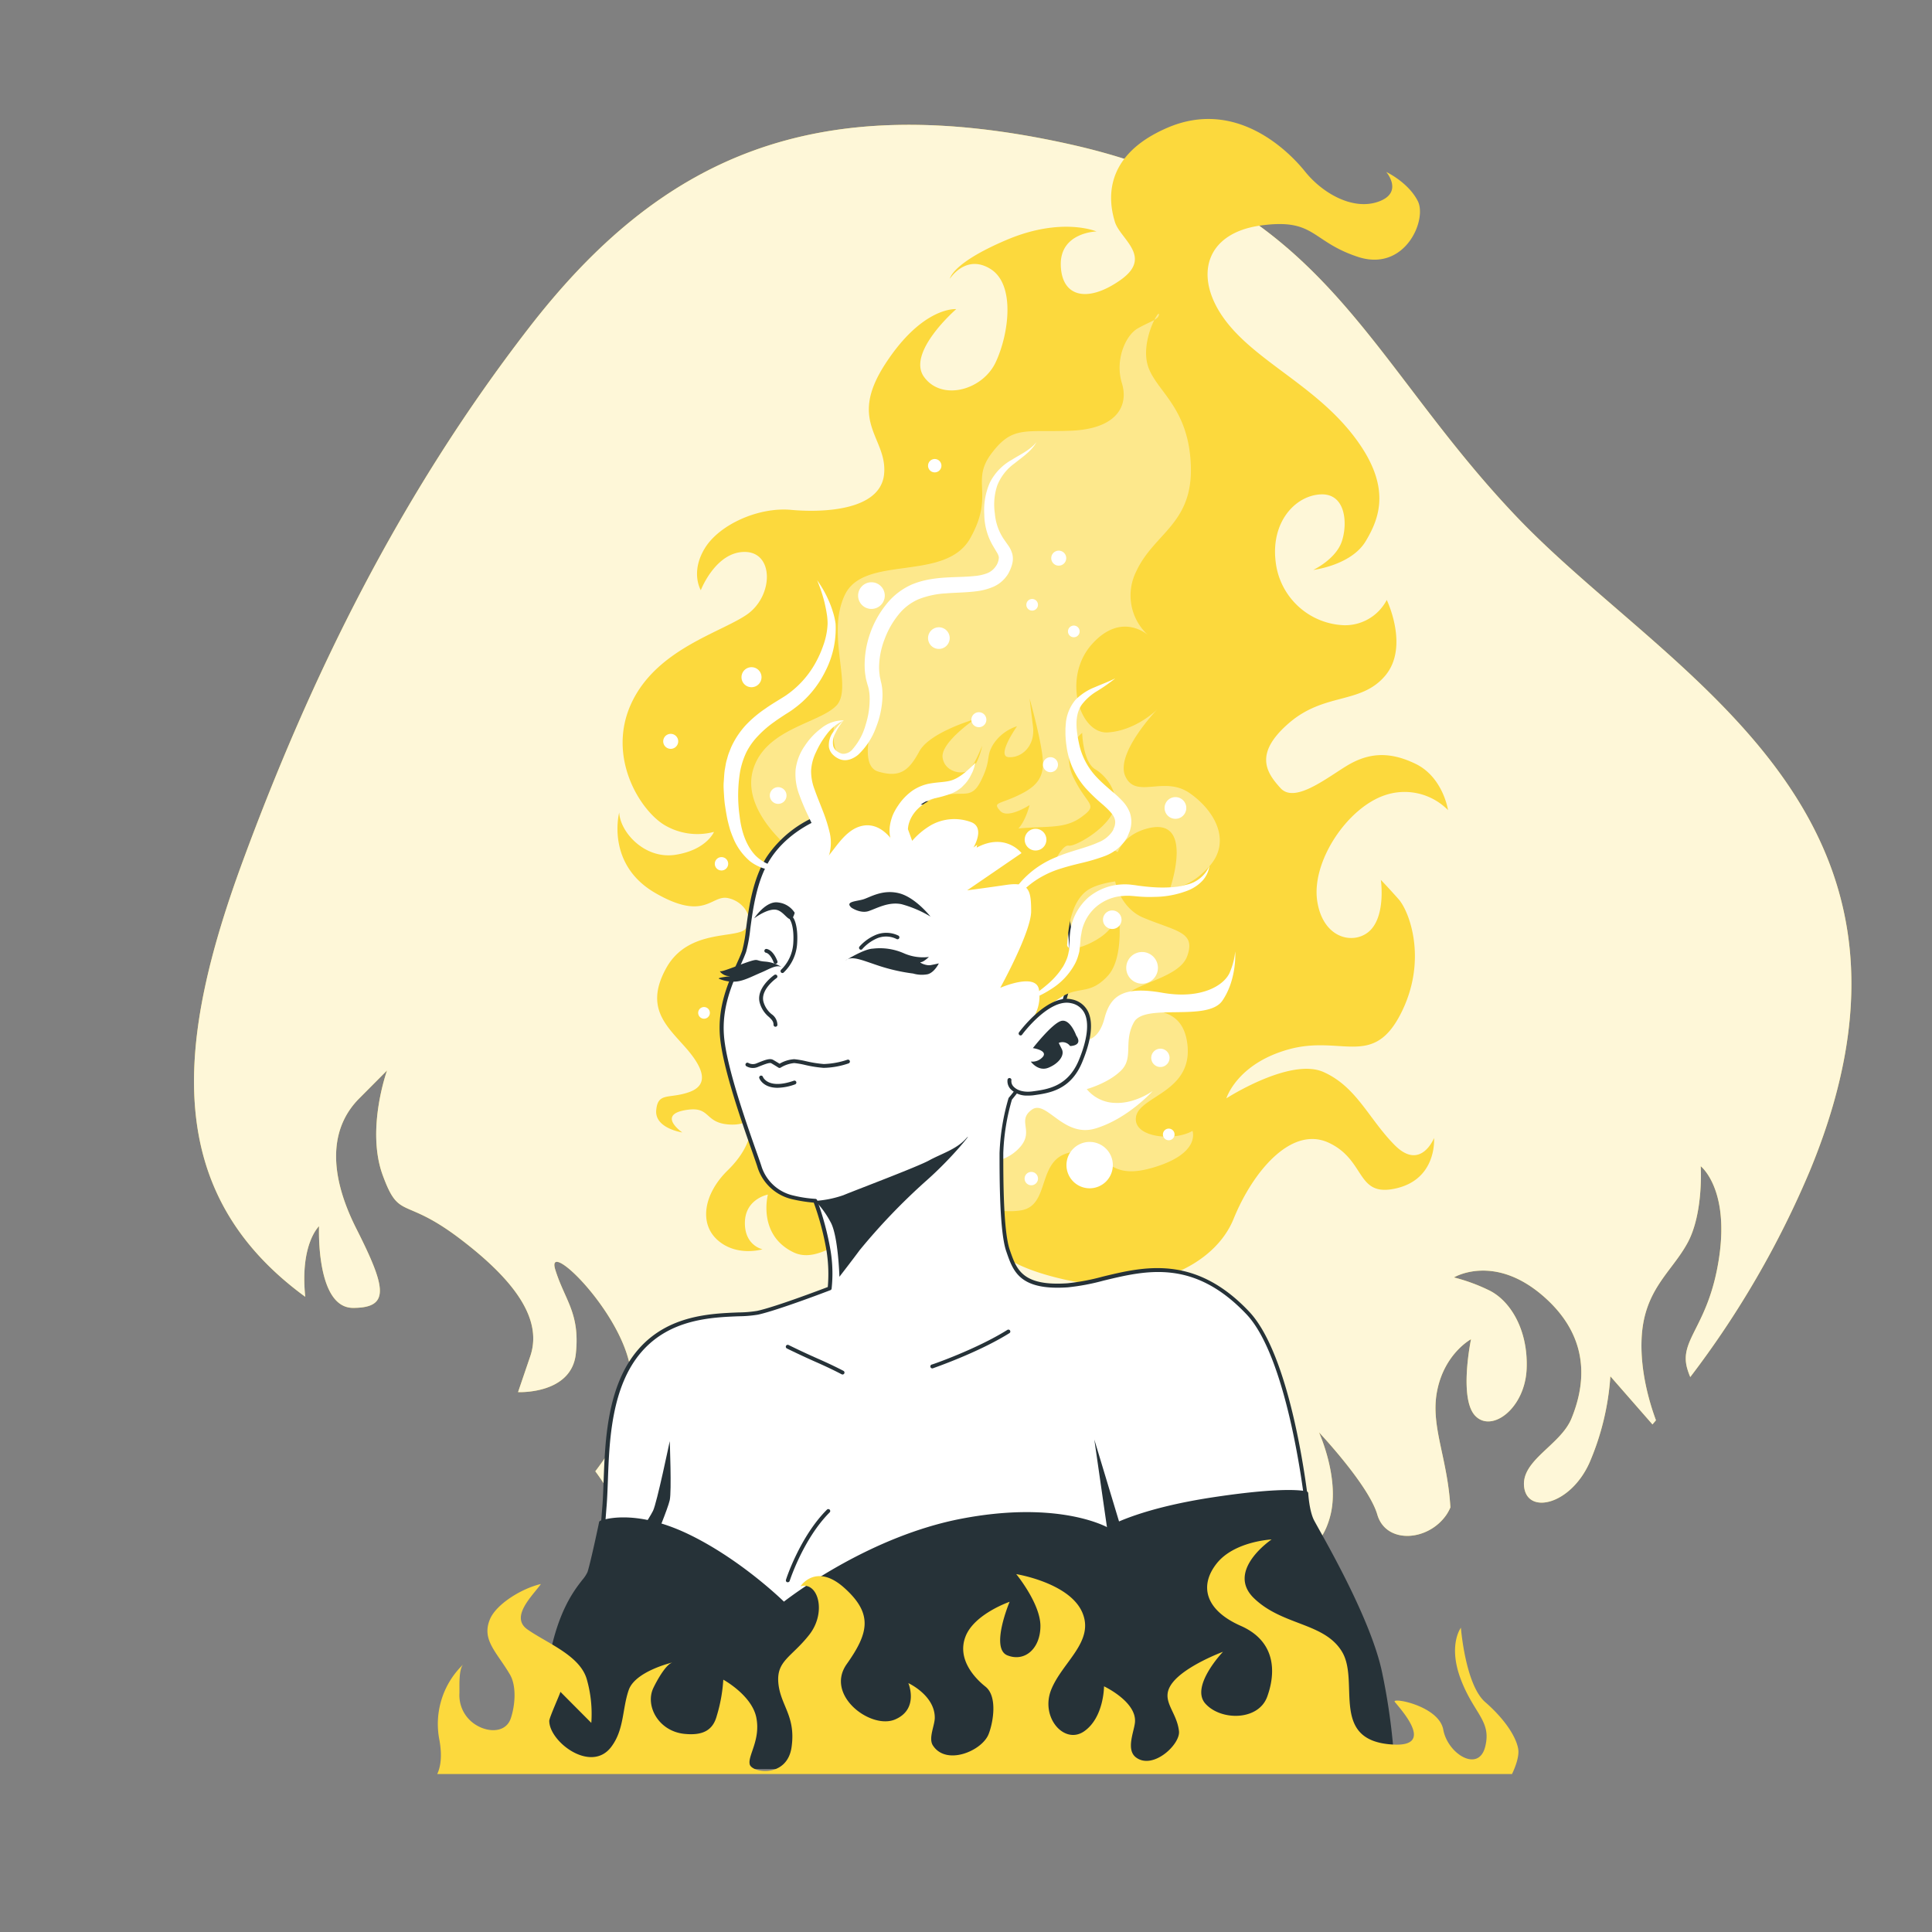 <svg xmlns="http://www.w3.org/2000/svg" viewBox="0 0 500 500"><rect x="0" y="0" width="500" height="500" fill="#808080" stroke="none"/><g id="freepik--background-simple--inject-236"><path d="M392.59,133.84C353,92.33,343.41,52.19,276.93,37.35S170.81,41,136.93,84.79s-56.77,91.06-74.1,138.09C45.73,269.3,41.57,308.28,79,335.61c-1.41-13.69,3.57-18.27,3.57-18.27s-.89,21.14,8.8,21.14,8.53-5.29.86-20.48-6.51-26.43.71-33.7l7.23-7.27s-5.48,15.2-1.13,27.09,5.31,5.29,20.07,16.52,21.27,21.14,18.11,30.39l-3.15,9.25s13.81.66,14.95-9.91-2.88-13.87-5.32-21.8,15.53,9.25,19.08,23.78c2.88,11.81-3.76,21.88-8.71,28.42,1.07,1.44,2.12,3,3.14,4.65C171.54,408.83,240,465.9,311.58,451.1c-1.09-.9-2.14-1.83-3.11-2.78l-18-5.81s4.73-1.14,11.49-3.05a11.34,11.34,0,0,1-1-4c-.29-8.31,20.2-24.29,27.39-28.13s13.67-5.75,16-15.35-3-21.3-3-21.3,12.87,13.63,15.1,21.3,13.14,7,17.91,0a11.5,11.5,0,0,0,1-1.86c-.74-12.72-5-20.62-3.56-29.46,1.71-10.23,8.9-14.07,8.9-14.07s-3.2,15.34,1.09,19.82,12.87-1.92,13.3-12.15-4.37-17.9-10-20.46a46.39,46.39,0,0,0-8.82-3.2s10.5-6.39,23.45,5.12,9.85,24.3,7,31.33-13.24,10.87-12.26,17.9,12,4.48,16.89-6.39a68,68,0,0,0,5.41-22.38l10.9,12.46.9-1.07c-1.7-4.6-4.07-12.65-3.72-21,.53-12.79,7.75-17.26,11.91-24.94s3.39-19.82,3.39-19.82,7.43,5.76,4.76,23.66-10.47,21.1-8.23,28.77a18.09,18.09,0,0,0,.77,2.14A243.7,243.7,0,0,0,468.39,303C507,209.68,432.19,175.36,392.59,133.84Z" style="fill:#FCD93D"></path><path d="M392.59,133.84C353,92.33,343.41,52.19,276.93,37.35S170.81,41,136.93,84.79s-56.77,91.06-74.1,138.09C45.73,269.3,41.57,308.28,79,335.61c-1.41-13.69,3.57-18.27,3.57-18.27s-.89,21.14,8.8,21.14,8.53-5.29.86-20.48-6.51-26.43.71-33.7l7.23-7.27s-5.48,15.2-1.13,27.09,5.31,5.29,20.07,16.52,21.27,21.14,18.11,30.39l-3.15,9.25s13.81.66,14.95-9.91-2.88-13.87-5.32-21.8,15.53,9.25,19.08,23.78c2.88,11.81-3.76,21.88-8.71,28.42,1.07,1.44,2.12,3,3.14,4.65C171.54,408.83,240,465.9,311.58,451.1c-1.09-.9-2.14-1.83-3.11-2.78l-18-5.81s4.73-1.14,11.49-3.05a11.34,11.34,0,0,1-1-4c-.29-8.31,20.2-24.29,27.39-28.13s13.67-5.75,16-15.35-3-21.3-3-21.3,12.87,13.63,15.1,21.3,13.14,7,17.91,0a11.5,11.5,0,0,0,1-1.86c-.74-12.72-5-20.62-3.56-29.46,1.71-10.23,8.9-14.07,8.9-14.07s-3.2,15.34,1.09,19.82,12.87-1.92,13.3-12.15-4.37-17.9-10-20.46a46.39,46.39,0,0,0-8.82-3.2s10.5-6.39,23.45,5.12,9.85,24.3,7,31.33-13.24,10.87-12.26,17.9,12,4.48,16.89-6.39a68,68,0,0,0,5.41-22.38l10.9,12.46.9-1.07c-1.7-4.6-4.07-12.65-3.72-21,.53-12.79,7.75-17.26,11.91-24.94s3.39-19.82,3.39-19.82,7.43,5.76,4.76,23.66-10.47,21.1-8.23,28.77a18.09,18.09,0,0,0,.77,2.14A243.7,243.7,0,0,0,468.39,303C507,209.68,432.19,175.36,392.59,133.84Z" style="fill:#fff;opacity:0.8"></path></g><g id="freepik--Character--inject-236"><path d="M194.36,291.65s.25,5.1-6,11.2-7.54,13.84-2.56,18.16,11.54,2.3,11.54,2.3-4.69-.92-4.56-7,5.95-7.15,5.95-7.15-2.76,10.36,6.57,14.91,19.84-12.85,36.41-8.59,12.45,10.81,33.72,15.65,38.83-3.38,43.81-15.66,15-24.28,24.7-19.7,6.93,14.25,17.49,11.75,9.7-13,9.7-13-3.44,8.63-10.18,1.84-9.82-15.08-18.43-18.92-25.14,6.81-25.14,6.81,2.73-9,16.21-12.7,21.63,4.86,28.82-9,2.38-26.63-.45-29.83-4.6-5-4.6-5,1.26,8.53-2.45,12.74-12.38,3.08-14-7.17,7.77-24.32,17.62-27.53a15.78,15.78,0,0,1,16.22,3.9s-1.27-8.54-8.44-12-12.62-2.69-18.13.75-13.25,9.46-16.79,5.55-7.05-8.84,2.18-16.82,18.58-4.79,24.9-12.25.42-19.62.42-19.62a12.17,12.17,0,0,1-11,6.54,18.52,18.52,0,0,1-17.76-16.52c-1.22-10.22,5.08-17,11.61-17.34s7.08,7.48,5.53,12.14-7.4,7.41-7.4,7.41,9.81-1.18,13.56-7.42,6.84-14.55-3.39-27.62-25.66-19.29-33.4-30.2-4.6-21.92,9.57-23.89,13,4.07,25.19,8.1,18-9.56,15.53-14.43-8.17-7.54-8.17-7.54,4.59,5.32-2,7.68-14.45-2.11-19-7.77-18.07-18.9-35.63-11.35S287.18,53,288.54,57.44s9.95,9,1.48,15S274.71,77,274.53,68.56s9.24-8.66,9.24-8.66-9-3.86-23.23,2.17-14.71,10.07-14.71,10.07,4.13-6.56,10.56-2.5,4.71,16.85,1.29,24.12-14,10.11-18.55,3.77S247.47,80,247.47,80s-8.67-.8-18.42,14.27.68,19-.25,28.44-15.79,10-24.11,9.24-18.56,3.77-22.32,10-1,10.79-1,10.79,3.84-10,11.44-9.9,7.36,11.56.38,16.28S169.86,168.09,163.4,182s2.29,27.89,8.74,31.62a16.67,16.67,0,0,0,12.64,1.67s-1.91,4.65-9.91,5.92-14.37-5.83-14.62-10.93c0,0-3.55,13.37,9.33,20.82s14.49.42,18.81,1.32,6.87,5.43,4.54,8-14.85-.1-20.5,10.1,0,14.91,5,20.59,5.94,9.79.83,11.56-8-.08-8.43,4.64,6.76,5.77,6.76,5.77-6.43-4.4.48-5.73,5,3,11.16,3.63,8-3.3,8-3.3Z" style="fill:#FCD93D"></path><path d="M204.51,219.67s-12.79-10-9.59-20.54,16.89-11.87,21.46-16.44-2.74-18.26,2.28-28.76,26-3.2,32.42-14.61,0-14.61,5.48-21.92,8.67-5.48,20.54-5.93,15.07-6.4,13.24-12.33.91-12.33,4.11-14.15,5.48-2.29,5.48-3.66-5,7.31-2.74,13.7,10.5,10.5,11,25.57S298.56,138,294,148a13.86,13.86,0,0,0,3.2,16.44s-6.85-6.39-14.61,2.28-3.2,23.29,4.11,22.83,12.78-5.94,12.78-5.94-11,11.42-8.22,17.35,10-.32,16.64,4.31,10.76,12.5,5.15,18.84-10.13,5.5-10.13,5.5,6.34-18.64-6.2-15.14-9.57,19.37-.89,23,13.7,3.65,11.41,10-16.89,7.31-16.43,11.87,14.61-2.28,16.43,10.5-12.32,13.7-13.24,19.18,10.05,6.39,14.61,3.65c0,0,2.29,5.94-10.5,9.59s-11-5.48-20.54-4.11-5.48,13.7-13.24,15.07-19.18-3.65-19.18-3.65S192.64,303.68,204.51,219.67Z" style="fill:#fff;opacity:0.41"></path><path d="M281,269.14s3.31.25,4.84-5.6,4.83-8.4,15-6.61,16.29-2,17.56-5.6a17.81,17.81,0,0,0,1.27-5.09s.51,7.12-3.31,12.72-20.1.51-22.9,5.6,0,9.16-3.31,12.47-8.9,4.83-8.9,4.83a9.75,9.75,0,0,0,7.38,3.57c5.09.25,9.67-3.06,9.67-3.06s-6.37,7.13-14.76,9.67-12.73-7.63-16.54-4.83.51,5.34-2.8,9.41a11.36,11.36,0,0,1-8.15,4.07s-1-15.26,1.53-20.61,10.43-8.4,13.49-8.9S281,269.14,281,269.14Z" style="fill:#fff"></path><path d="M213,211.16s-8.9,2.87-14.07,10.91-4.88,19.81-6.32,24.12-6.6,12.06-5.74,22.11,8.61,30.15,9.76,33.88a11.81,11.81,0,0,0,8.62,7.75,31.76,31.76,0,0,0,5.74.86,73.36,73.36,0,0,1,3.44,12.92,36.36,36.36,0,0,1,.29,9.77s-13.49,5.16-18.66,6.31-20.68-1.43-30.44,9.77-8.32,29.57-9.19,40.19-.86,13.5-.86,13.5,14.93-1.44,27.57,5.74a221.59,221.59,0,0,1,20.38,12.92S218.41,407,250.86,404.4s42.49,1.15,42.49,1.15l44.83-16.31s-4.06-37.58-15.22-49.39c-18-19.07-34.27-8.05-46.62-7.19s-13.71-4.06-15.43-9-1.72-18.66-1.72-25.26a56.53,56.53,0,0,1,2.29-14.07s15.79-18.09,15.79-37-10.33-31.3-24.11-36.47S222.15,207.14,213,211.16Z" style="fill:#fff"></path><path d="M203.48,422.41a.45.45,0,0,1-.29-.1,225.75,225.75,0,0,0-20.34-12.89c-12.34-7-27.12-5.69-27.27-5.67a.52.52,0,0,1-.38-.13.5.5,0,0,1-.17-.37c0-.12,0-3,.87-13.54.15-1.94.23-4.17.32-6.52.38-10.42.9-24.69,9-34,7.67-8.81,18.6-9.24,25.83-9.53a31.38,31.38,0,0,0,4.87-.4c4.66-1,16.35-5.44,18.31-6.18a38.37,38.37,0,0,0-.32-9.34,71.73,71.73,0,0,0-3.31-12.5,38.76,38.76,0,0,1-5.49-.86,12.29,12.29,0,0,1-9-8.09c-.22-.74-.72-2.16-1.36-4-2.7-7.66-7.72-21.91-8.42-30-.67-7.81,2.19-14.14,4.28-18.76.62-1.37,1.16-2.56,1.49-3.55a37.67,37.67,0,0,0,1-5.83c.73-5.4,1.72-12.79,5.33-18.4a29.37,29.37,0,0,1,14.31-11.11c9.26-4,26.61-5.51,40.55-.28,15.54,5.82,24.44,19.28,24.44,36.93,0,18.26-14.67,35.91-15.84,37.28a55.9,55.9,0,0,0-2.24,13.83c0,6.59,0,20.3,1.69,25.1l.14.41c1.63,4.63,3.16,9,14.79,8.2a56.77,56.77,0,0,0,9.1-1.72c10.64-2.58,23.88-5.8,37.92,9.07,11.14,11.8,15.18,48.13,15.35,49.67a.51.51,0,0,1-.33.53L293.52,406a.45.45,0,0,1-.34,0c-.1,0-10.39-3.65-42.28-1.12S204,422.12,203.84,422.26A.51.51,0,0,1,203.48,422.41Zm-44.81-19.77c5.13,0,15.54.73,24.67,5.92a231.23,231.23,0,0,1,20.1,12.7c2.33-2.11,17.65-15,47.38-17.36,30.27-2.41,41,.62,42.53,1.11l44.29-16.11c-.47-4-4.73-37.79-15-48.71-13.64-14.44-26-11.43-37-8.78a57.16,57.16,0,0,1-9.27,1.75c-12.38.86-14.12-4.08-15.8-8.87l-.14-.41c-1.75-5-1.75-18.79-1.75-25.43A57.81,57.81,0,0,1,261,284.23a.54.54,0,0,1,.11-.18c.15-.18,15.66-18.17,15.66-36.71,0-17.21-8.67-30.33-23.79-36-13.7-5.14-30.75-3.69-39.82.28l0,0c-.09,0-8.79,2.91-13.8,10.7-3.49,5.42-4.46,12.69-5.18,18a38.62,38.62,0,0,1-1.08,6c-.35,1-.9,2.24-1.53,3.64-2,4.52-4.84,10.71-4.19,18.27.68,8,5.87,22.69,8.36,29.77.67,1.89,1.15,3.25,1.38,4a11.24,11.24,0,0,0,8.24,7.41,31.39,31.39,0,0,0,5.64.85.51.51,0,0,1,.47.33,75.19,75.19,0,0,1,3.47,13,36.44,36.44,0,0,1,.28,9.91.47.47,0,0,1-.31.39c-.55.22-13.59,5.2-18.73,6.34a32.85,32.85,0,0,1-5,.42c-7.06.28-17.73.7-25.12,9.18-7.85,9-8.37,23.07-8.74,33.34-.09,2.37-.17,4.61-.33,6.57-.65,8.07-.81,11.68-.85,12.92C156.58,402.68,157.48,402.64,158.67,402.64ZM213,211.16h0Z" style="fill:#263238"></path><path d="M281.72,230.22c5-3.12,16.85-2.56,15.75-2.84s-5.25-7.09-11.6-7.94-12.71,3.12-12.71,3.12,1.93-4,3.44-3.71,8.71-3.66,11.2-8.19-1.11-9.64-4.34-11.56-3.39-9.42-3.39-9.42-5.8,4.25-2.21,11.62,6.63,6.81,1.93,10.21c-4.27,3.09-8.79,2.2-16.23,2.9,1.89-2,2.9-6.06,2.9-6.06s-5.64,3.69-7.6,1.52-.43-1.73,3.91-3.69,7-3.91,7.15-8.28-3.46-17.12-3.46-17.12.22,2,.87,7.17-3,8.25-6.3,8,2.18-8,2.18-8a11.51,11.51,0,0,0-6.08,4.56c-2.17,3.47-.44,3.9-3.26,9.55s-5,1.75-12,4.55-6.89,8-6.89,8l1.09,3a19.51,19.51,0,0,1,5-4.13,12.38,12.38,0,0,1,10.42-.65c3.48,1.52.44,6.51.44,6.51s.38-.3,1-.71a2,2,0,0,0-.16.73c7.46-4,11.6,1.42,11.6,1.42l-14.08,9.64s4.42-.57,10.22-1.42,6.35,1.42,6.35,6.81-8,19.84-8,19.84,9.11-4,10,.35a10.54,10.54,0,0,1-1.75,7.87,46.92,46.92,0,0,1,8.28-6.24c4.14-2.27,6.91-.28,11.32-5.1s2.77-16.44,2.77-16.44.15,1.89-2.9,5-10.64,6-10.4,3.28S276.75,233.33,281.72,230.22Z" style="fill:#FCD93D"></path><path d="M226.35,185.08l.29-.86A5.77,5.77,0,0,0,226.35,185.08Z" style="fill:#FCD93D"></path><path d="M226.35,185.08a42.21,42.21,0,0,0-1.51,6.3A5.59,5.59,0,0,0,226,188,11.74,11.74,0,0,1,226.35,185.08Z" style="fill:#FCD93D"></path><path d="M254.17,193s-1.7,4.4-3.13,6.05-6.46,1-7.09-2.92,8.34-10,8.34-10-11.67,3.34-14.38,8.34-5,6.88-10.64,5.21c-2.8-.83-3-4.64-2.43-8.27a13.76,13.76,0,0,1-5.29,3.89c-4.79,2.3-3.75-7.5-3.75-7.5s-6.08,6-7.3,8.55-1.87,10.42,2.5,16.89,1.88,9.59,1.88,9.59c2.5-1.25,5.21-8.34,10.64-9.17s8.55,5.63,8.55,5.63a14.78,14.78,0,0,1,.21-6.26c.83-3.75,4-6.46,12.3-8.76S254.17,193,254.17,193Z" style="fill:#FCD93D"></path><path d="M278.35,200.17c.1.11.2.24.29.36.62.58,1.61,1.49,2.77,2.52A20.65,20.65,0,0,0,278.35,200.17Z" style="fill:#FCD93D"></path><path d="M200.69,265.72a.5.5,0,0,1-.5-.5c0-.9-.46-1.32-1.15-2a7.23,7.23,0,0,1-2.39-3.59c-1.16-3.87,3.55-7.18,3.75-7.32a.51.51,0,0,1,.7.13.49.49,0,0,1-.13.69s-4.31,3-3.36,6.21a6.28,6.28,0,0,0,2.1,3.14,3.39,3.39,0,0,1,1.48,2.69A.5.5,0,0,1,200.69,265.72Z" style="fill:#263238"></path><path d="M201.74,276.38a.48.48,0,0,1-.26-.07s-1.2-.76-1.89-1.15c-.42-.23-1.73.29-2.88.74l-.47.19a3.35,3.35,0,0,1-3.14-.19.5.5,0,0,1,.58-.81,2.42,2.42,0,0,0,2.2.07l.46-.19c1.62-.64,2.91-1.15,3.74-.68.51.28,1.28.76,1.68,1a8.4,8.4,0,0,1,3.8-1.17,22.84,22.84,0,0,1,3,.51,31.59,31.59,0,0,0,4.63.74,21.17,21.17,0,0,0,6.1-1.11.5.5,0,0,1,.64.31.5.5,0,0,1-.31.63,20.87,20.87,0,0,1-6.47,1.16,31.19,31.19,0,0,1-4.79-.75,20.61,20.61,0,0,0-2.81-.49,8.24,8.24,0,0,0-3.52,1.18A.48.48,0,0,1,201.74,276.38Z" style="fill:#263238"></path><path d="M201.23,281.52c-3.74,0-4.67-2.34-4.72-2.48a.5.5,0,0,1,.29-.64.49.49,0,0,1,.64.29c.06.15,1.42,3.3,8,1a.49.49,0,0,1,.63.3.5.5,0,0,1-.3.64A14,14,0,0,1,201.23,281.52Z" style="fill:#263238"></path><path d="M218.78,248.59s4.79-3,7.1-3.08a15.38,15.38,0,0,1,8.07,1.21,12.32,12.32,0,0,0,6.45.94S239,249,238.33,249s1.29,1,2.53.77,2.11-.45,2.11-.45-1.13,2.36-2.89,2.81a8,8,0,0,1-3.75-.18,47.81,47.81,0,0,1-8.86-2C222.76,248.39,220.49,247.26,218.78,248.59Z" style="fill:#263238"></path><path d="M220.35,234.9s2.32,1.6,4.45.89,5.16-2.49,8.54-1.78a29.44,29.44,0,0,1,7.47,3.2s-3.91-5-8.18-6.05-7.47,1.07-9.25,1.6S218.58,233.3,220.35,234.9Z" style="fill:#263238"></path><path d="M205.67,236.23a5.81,5.81,0,0,0-4.27-2.67c-3.2-.53-6.22,4.1-6.22,4.1s3.73-2.85,6-2.14S204.6,240,205.67,236.23Z" style="fill:#263238"></path><path d="M202.29,250.28a9.35,9.35,0,0,0-4.27-1.42c-2.49-.18-1.6-.8-3.91-.08s-7.12,2.75-7.65,2.57.71,1.25,2.13,1.25-3.2.35-2.49.71a9.22,9.22,0,0,0,4.45.71c2-.18,4.27-1.42,6.4-2.31S200.87,249.57,202.29,250.28Z" style="fill:#263238"></path><path d="M222.82,245.79a.5.5,0,0,1-.32-.11.5.5,0,0,1-.07-.7,11.61,11.61,0,0,1,3.78-2.83,7.13,7.13,0,0,1,6.32,0,.51.51,0,0,1,.16.69.49.49,0,0,1-.69.16,6.07,6.07,0,0,0-5.37,0,10.92,10.92,0,0,0-3.42,2.56A.5.5,0,0,1,222.82,245.79Z" style="fill:#263238"></path><path d="M200.7,249.43a.5.5,0,0,1-.47-.34c-.22-.63-1-2.32-2-2.52a.51.51,0,0,1-.4-.59.5.5,0,0,1,.59-.39c1.73.34,2.67,2.88,2.77,3.17a.49.49,0,0,1-.3.64A.51.51,0,0,1,200.7,249.43Z" style="fill:#263238"></path><path d="M202.5,251.82a.52.52,0,0,1-.38-.17.51.51,0,0,1,.06-.71,10.47,10.47,0,0,0,3.12-6.84c.28-4.35-.8-6-.81-6a.51.51,0,0,1,.12-.7.5.5,0,0,1,.69.11c.06.08,1.3,1.85,1,6.62a11.3,11.3,0,0,1-3.48,7.55A.46.46,0,0,1,202.5,251.82Z" style="fill:#263238"></path><path d="M211,310.79a27.48,27.48,0,0,0,7.28-1.48c2.85-1.2,19.18-7.34,22.18-9s7-2.84,9.44-5.54-3,4.49-10.34,10.94a160.62,160.62,0,0,0-17.08,17.83c-1.65,2.25-5.24,6.89-5.24,6.89s-.3-10.49-2.25-14.08A24.7,24.7,0,0,0,211,310.79Z" style="fill:#263238"></path><path d="M360.44,457.33a161.32,161.32,0,0,0-3.27-24.5c-3.06-14.5-16.29-36.64-17.56-39.18s-1.53-7.13-1.53-7.13-4.33-1.53-24.17,1.53-27.34,7.82-27.34,7.82-12.47-7.13-37.66-2.29-46.06,21.63-46.06,21.63-11.2-11.2-25.19-17.82-22.14-3.31-22.14-3.31-2.29,10.69-3.05,13-6.88,6.11-9.93,22.4a136.42,136.42,0,0,0-2.15,27.87Z" style="fill:#263238"></path><path d="M360.44,457.83h-220a.51.51,0,0,1-.5-.49,136.37,136.37,0,0,1,2.16-28c2.33-12.4,6.42-17.66,8.62-20.48a8.78,8.78,0,0,0,1.32-2c.75-2.23,3-12.81,3-12.92a.52.52,0,0,1,.3-.36c.34-.14,8.51-3.31,22.54,3.32,12.62,6,23.09,15.74,25,17.6,2.85-2.2,22.67-17,45.93-21.46,23.41-4.49,35.78,1.19,37.74,2.21,1.48-.86,9.29-5,27.27-7.74,19.75-3,24.24-1.56,24.42-1.5a.5.5,0,0,1,.33.44c0,.05.26,4.51,1.47,6.93.19.37.63,1.16,1.25,2.28,3.76,6.72,13.73,24.58,16.36,37a162.83,162.83,0,0,1,3.28,24.57.55.55,0,0,1-.14.37A.5.5,0,0,1,360.44,457.83Zm-219.56-1h219a162.2,162.2,0,0,0-3.23-23.89c-2.59-12.31-12.51-30.07-16.25-36.75-.63-1.14-1.08-1.94-1.27-2.32a22,22,0,0,1-1.55-6.95c-1.29-.25-7-.94-23.63,1.62-19.47,3-27.07,7.7-27.14,7.75a.51.51,0,0,1-.52,0c-.12-.07-12.63-7-37.32-2.23s-45.63,21.36-45.84,21.53a.49.49,0,0,1-.66,0c-.11-.11-11.3-11.21-25.06-17.72C165.12,392,157.38,394,156,394.46c-.37,1.73-2.31,10.65-3,12.76a9.06,9.06,0,0,1-1.48,2.28c-2.15,2.75-6.15,7.88-8.43,20.05A135,135,0,0,0,140.88,456.83Z" style="fill:#263238"></path><path d="M264.07,267.44s7.17-9.77,13.2-8.33,5.17,8.61,2.3,15.51-8,7.75-12.35,8.32-6.31-1.72-6-3.44" style="fill:#fff"></path><path d="M266,283.53a5.92,5.92,0,0,1-4.33-1.54,3,3,0,0,1-.92-2.57.5.5,0,1,1,1,.16,2,2,0,0,0,.64,1.71c1,1,2.74,1.44,4.83,1.16,3.85-.52,9.11-1.22,11.95-8,2.25-5.39,2.77-9.75,1.47-12.29a4.86,4.86,0,0,0-3.42-2.53c-5.64-1.35-12.62,8-12.69,8.13a.49.49,0,0,1-.7.11.51.51,0,0,1-.11-.7c.3-.41,7.45-10,13.73-8.52a5.9,5.9,0,0,1,4.09,3.05c1.83,3.6.22,9.13-1.45,13.14-3,7.34-8.65,8.08-12.74,8.63A10.4,10.4,0,0,1,266,283.53Z" style="fill:#263238"></path><path d="M201.63,224.39c-.48-.11-1-.17-1.42-.3a10.29,10.29,0,0,1-4.75-2.74c-2.49-2.69-3.61-6.39-4.05-10.15a38.14,38.14,0,0,1,.1-11.35,20.62,20.62,0,0,1,1.63-5.13,17.61,17.61,0,0,1,3.11-4.34,27.13,27.13,0,0,1,4.23-3.62c.76-.57,1.58-1.09,2.39-1.63s1.65-1,2.56-1.7a26.3,26.3,0,0,0,8.18-9.74,24.14,24.14,0,0,0,2.64-12.28,18.25,18.25,0,0,0-.71-3.1,25.24,25.24,0,0,0-1.07-2.87,28.2,28.2,0,0,0-3-5.28,40.29,40.29,0,0,1,1.89,5.65c.23,1,.43,1.92.58,2.88a15.39,15.39,0,0,1,.24,2.81,18.74,18.74,0,0,1-1.1,5.49,28.14,28.14,0,0,1-2.36,5.14,24.73,24.73,0,0,1-7.55,8c-.73.47-1.61,1-2.48,1.54s-1.74,1.09-2.59,1.7a30.44,30.44,0,0,0-4.91,4.1,21.78,21.78,0,0,0-3.74,5.43c-.25.5-.43,1-.64,1.53a11.47,11.47,0,0,0-.53,1.56c-.14.53-.32,1.06-.42,1.59l-.28,1.6c-.17,1.07-.19,2.13-.28,3.2s0,2.11.06,3.15.14,2.09.3,3.11.31,2,.52,3.05.49,2.05.77,3.06a31.89,31.89,0,0,0,1.19,3,15.84,15.84,0,0,0,3.94,5.12,11.51,11.51,0,0,0,5.93,2.35,12.8,12.8,0,0,0,6-.9,13.55,13.55,0,0,1-3,.18C202.59,224.5,202.11,224.42,201.63,224.39Z" style="fill:#fff"></path><path d="M306.91,229a18.53,18.53,0,0,1-4,.63,32.83,32.83,0,0,1-4.09,0c-1.37-.07-2.73-.23-4.09-.4l-1-.15-1.15-.14a15,15,0,0,0-2.32-.05,14.6,14.6,0,0,0-8.65,3.41,14.33,14.33,0,0,0-4.54,8.12,22.56,22.56,0,0,0-.25,2.29c0,.76,0,1.58-.07,2.13l-.05.93c-.05.31-.14.6-.19.91a8.33,8.33,0,0,1-.56,1.8,14.73,14.73,0,0,1-.87,1.73c-.38.53-.73,1.1-1.15,1.61a20.51,20.51,0,0,1-2.83,2.92,37.33,37.33,0,0,1-6.91,4.73A27.39,27.39,0,0,0,272,256a17.58,17.58,0,0,0,6.13-6.44,11.12,11.12,0,0,0,.89-2.17c.11-.38.23-.76.31-1.15l.13-1.18c.1-.85.14-1.44.19-2.1s.21-1.27.3-1.91a11.51,11.51,0,0,1,3.7-6.34,11.75,11.75,0,0,1,6.79-2.82,15.16,15.16,0,0,1,1.91-.06l1,.07,1.09.1a33.53,33.53,0,0,0,4.37.11,24.25,24.25,0,0,0,8.62-1.65,10.57,10.57,0,0,0,3.7-2.46A7.22,7.22,0,0,0,313,224.1,8.44,8.44,0,0,1,306.91,229Z" style="fill:#fff"></path><path d="M265.29,230a22.52,22.52,0,0,1,4.39-3.16,24.8,24.8,0,0,1,5-2.1c1.73-.55,3.53-1,5.38-1.44a49.94,49.94,0,0,0,5.71-1.7,11.36,11.36,0,0,0,5.41-4.07l.5-.77c.14-.27.24-.56.36-.83l.34-.85c.1-.28.16-.59.24-.88a7.2,7.2,0,0,0-.24-3.94,9.15,9.15,0,0,0-2-3.06,25.48,25.48,0,0,0-2.25-2.11c-1.48-1.26-2.85-2.43-4.06-3.69a18,18,0,0,1-4.83-9c-.74-3.5-1.2-7.24.7-10a13.81,13.81,0,0,1,4-3.55,46.71,46.71,0,0,0,4.7-3.29c-1.72.86-3.49,1.5-5.26,2.27a14.62,14.62,0,0,0-5.05,3.29,11,11,0,0,0-2.47,5.82l-.12,1.55c0,.52,0,1,0,1.53a27,27,0,0,0,.26,3,20.43,20.43,0,0,0,5.13,11.14,46.28,46.28,0,0,0,4.29,4.08c1.37,1.22,2.65,2.47,3,3.52a2.93,2.93,0,0,1,.12,1.68c0,.17-.07.33-.12.5l-.2.48c-.06.16-.11.33-.18.48l-.28.42a7.85,7.85,0,0,1-3.55,2.7c-3.15,1.43-7,2.16-10.67,3.73a24.91,24.91,0,0,0-5.3,2.85,24,24,0,0,0-4.41,4.06,17,17,0,0,0-4.2,10.77A18.35,18.35,0,0,1,265.29,230Z" style="fill:#fff"></path><path d="M261.85,146.33a6.48,6.48,0,0,0,.27-1.34,5.28,5.28,0,0,0-.1-1.48,7,7,0,0,0-1.1-2.36l-1.12-1.6a13.86,13.86,0,0,1-2.33-6.65,15.67,15.67,0,0,1,.61-7.23,12.87,12.87,0,0,1,4.5-5.76c2-1.62,4.37-3.14,5.67-5.49-1.69,2.07-4.09,3.13-6.34,4.54a14,14,0,0,0-5.72,5.9,17.71,17.71,0,0,0-1.46,8.23A16.41,16.41,0,0,0,257,141.3l1,1.68a3.46,3.46,0,0,1,.5,1.22,4.09,4.09,0,0,1-.84,2.42,4.8,4.8,0,0,1-2.15,1.72,12,12,0,0,1-3.26.73c-4.84.53-10.49-.13-16.09,2.12a17.45,17.45,0,0,0-6.94,5.4,25,25,0,0,0-4.08,7.47,24.68,24.68,0,0,0-1.37,8.38,16,16,0,0,0,.17,2.17l.17,1.09.29,1.09.15.52.12.39c.08.25.13.53.19.8a12,12,0,0,1,.2,1.73,21.79,21.79,0,0,1-1,7.23,16.2,16.2,0,0,1-3.38,6.4,3.15,3.15,0,0,1-2.68,1.22,3.67,3.67,0,0,1-1.43-.68,2.42,2.42,0,0,1-.91-1.25,4.77,4.77,0,0,1,.56-3.45,14.59,14.59,0,0,1,2.12-3.26,15.07,15.07,0,0,0-2.67,2.95,5.61,5.61,0,0,0-1.14,4,3.56,3.56,0,0,0,1.11,2,5.14,5.14,0,0,0,2,1.2,4,4,0,0,0,2.46-.11,6.38,6.38,0,0,0,2-1.16,18.22,18.22,0,0,0,4.59-7,23.71,23.71,0,0,0,1.7-8.19,16.37,16.37,0,0,0-.11-2.2c-.06-.37-.1-.74-.2-1.12l-.14-.56-.08-.43-.18-.83-.1-.86a14.55,14.55,0,0,1-.07-1.75,20.71,20.71,0,0,1,1.44-7,22.35,22.35,0,0,1,3.52-6.23,13.4,13.4,0,0,1,5.38-4.12,22.81,22.81,0,0,1,7-1.47c2.52-.21,5.16-.19,8-.56a15.94,15.94,0,0,0,4.34-1.19,8.52,8.52,0,0,0,3.73-3.32A10.9,10.9,0,0,0,261.85,146.33Z" style="fill:#fff"></path><path d="M212.58,188.44a18,18,0,0,0-4.3,4.58,13.58,13.58,0,0,0-2.38,6.21,15,15,0,0,0,1,6.58,58.74,58.74,0,0,0,2.36,5.54c.81,1.76,1.71,3.54,2.32,5.14a10.79,10.79,0,0,1,.72,5.1,7.82,7.82,0,0,1-2.54,4.8,7.32,7.32,0,0,0,4.51-4.23,11.34,11.34,0,0,0,.49-6.51,40.15,40.15,0,0,0-1.84-5.85c-.7-1.85-1.47-3.64-2.06-5.36a13.41,13.41,0,0,1-.95-4.93,12.35,12.35,0,0,1,1.28-4.86,23,23,0,0,1,2.83-4.71,11,11,0,0,1,4.39-3.5A9,9,0,0,0,212.58,188.44Z" style="fill:#fff"></path><path d="M241.06,202.71a11.73,11.73,0,0,0-5.05,2,14.75,14.75,0,0,0-3.62,3.83,15,15,0,0,0-1.29,2.29,12.63,12.63,0,0,0-.75,2.59,8.91,8.91,0,0,0,.69,5.27,8.1,8.1,0,0,0,3.36,3.62,11,11,0,0,1-1.4-4.21,8.32,8.32,0,0,1,.54-3.87,14,14,0,0,1,.86-1.74,18,18,0,0,1,1.19-1.61l.66-.78.71-.71.35-.36.37-.31c.26-.19.49-.42.75-.59a9.72,9.72,0,0,1,3.44-1.53,28.34,28.34,0,0,0,4.66-1.36,12.49,12.49,0,0,0,1.2-.64c.38-.26.75-.52,1.1-.8l.93-.94a9.5,9.5,0,0,0,.78-1,7.38,7.38,0,0,0,.64-1.07c.19-.37.38-.73.55-1.1a19.82,19.82,0,0,0,.74-2.3c-2.27,2.25-4.52,4.31-7,4.76C244.19,202.42,242.75,202.44,241.06,202.71Z" style="fill:#fff"></path><path d="M282,295.53a6,6,0,1,0,6,6A6,6,0,0,0,282,295.53Z" style="fill:#fff"></path><circle cx="302.47" cy="293.59" r="1.51" style="fill:#fff"></circle><path d="M302.68,273.77a2.37,2.37,0,1,0-2.37,2.37A2.38,2.38,0,0,0,302.68,273.77Z" style="fill:#fff"></path><path d="M299.67,250.49a4.1,4.1,0,1,0-4.1,4.09A4.11,4.11,0,0,0,299.67,250.49Z" style="fill:#fff"></path><path d="M287.84,235.62a2.4,2.4,0,1,0,2.41,2.4A2.4,2.4,0,0,0,287.84,235.62Z" style="fill:#fff"></path><path d="M268,214.49a2.81,2.81,0,1,0,2.81,2.81A2.81,2.81,0,0,0,268,214.49Z" style="fill:#fff"></path><path d="M253.33,184.32a1.94,1.94,0,1,0,1.94,1.94A1.94,1.94,0,0,0,253.33,184.32Z" style="fill:#fff"></path><path d="M271.86,199.84a1.94,1.94,0,1,0-1.94-1.94A1.94,1.94,0,0,0,271.86,199.84Z" style="fill:#fff"></path><path d="M274,146.39a1.94,1.94,0,1,0-1.94-1.94A1.94,1.94,0,0,0,274,146.39Z" style="fill:#fff"></path><circle cx="267.12" cy="156.52" r="1.51" style="fill:#fff"></circle><path d="M245.78,165.14a2.8,2.8,0,1,0-2.8,2.8A2.8,2.8,0,0,0,245.78,165.14Z" style="fill:#fff"></path><path d="M199.23,205.87a2.16,2.16,0,1,0,2.16-2.15A2.16,2.16,0,0,0,199.23,205.87Z" style="fill:#fff"></path><path d="M173.58,189.92a1.94,1.94,0,1,0,1.94,1.94A1.94,1.94,0,0,0,173.58,189.92Z" style="fill:#fff"></path><path d="M194.49,177.85a2.59,2.59,0,1,0-2.59-2.58A2.58,2.58,0,0,0,194.49,177.85Z" style="fill:#fff"></path><path d="M186.73,221.82a1.73,1.73,0,1,0,1.72,1.73A1.72,1.72,0,0,0,186.73,221.82Z" style="fill:#fff"></path><path d="M266.91,303.29a1.73,1.73,0,1,0,1.72,1.73A1.73,1.73,0,0,0,266.91,303.29Z" style="fill:#fff"></path><path d="M304.19,211.91a2.81,2.81,0,1,0-2.8-2.8A2.81,2.81,0,0,0,304.19,211.91Z" style="fill:#fff"></path><path d="M277.9,164.92a1.51,1.51,0,1,0-1.51-1.51A1.51,1.51,0,0,0,277.9,164.92Z" style="fill:#fff"></path><path d="M241.91,122.25a1.73,1.73,0,1,0-1.73-1.73A1.72,1.72,0,0,0,241.91,122.25Z" style="fill:#fff"></path><path d="M225.53,157.59a3.45,3.45,0,1,0-3.45-3.44A3.44,3.44,0,0,0,225.53,157.59Z" style="fill:#fff"></path><path d="M182.2,260.62a1.51,1.51,0,1,0,1.51,1.51A1.51,1.51,0,0,0,182.2,260.62Z" style="fill:#fff"></path><path d="M169.51,398.41s3.31-7.89,3.82-10.18,0-15.27,0-15.27S170,389,169,391s-5,8-5,8Z" style="fill:#263238"></path><polygon points="286.57 395.87 283.21 372.56 291.19 399 286.57 395.87" style="fill:#263238"></polygon><path d="M218.05,355.72a.53.53,0,0,1-.24-.06s-2.51-1.35-6.51-3.11-7.62-3.55-7.66-3.57a.5.5,0,0,1-.22-.67.49.49,0,0,1,.67-.22s3.6,1.79,7.61,3.55,6.56,3.12,6.59,3.14a.5.5,0,0,1-.24.94Z" style="fill:#263238"></path><path d="M241.36,354.13a.5.5,0,0,1-.16-1c.12,0,11.5-3.95,19.5-8.95a.5.5,0,0,1,.69.15.49.49,0,0,1-.16.69c-8.09,5.06-19.59,9-19.7,9.06A.51.51,0,0,1,241.36,354.13Z" style="fill:#263238"></path><path d="M203.89,409.48a.45.45,0,0,1-.16,0,.49.49,0,0,1-.32-.62c0-.12,3.61-11.18,10.6-18.16a.5.5,0,0,1,.71,0,.5.5,0,0,1,0,.7c-6.82,6.82-10.32,17.65-10.36,17.76A.5.5,0,0,1,203.89,409.48Z" style="fill:#263238"></path><path d="M278.53,268s-1.61-4.55-4-3.75-7.22,7-7.22,7,3.74.53,2.67,2.14a3.56,3.56,0,0,1-3.21,1.34s1.88,2.67,4.55,1.6,4.28-3.21,3.48-4.81l-.8-1.61a2.44,2.44,0,0,1,2.94.8S280.4,270.71,278.53,268Z" style="fill:#263238"></path></g><g id="freepik--Flames--inject-236"><path d="M391.31,459.12c.87-1.84,1.94-4.63,1.59-6.56-.57-3.13-3.42-7.6-8.55-12.08s-6.27-19.23-6.27-19.23-3.42,4.47,0,13.42,8,10.73,6.27,17.44-9.69,1.79-10.83-4.47-13.67-8.5-12.53-7.16c2.52,3,10,11.65-.56,11-16.48-.95-8.43-16.19-13.11-24-4.56-7.6-15.39-6.71-22.79-13.86s4.56-15.21,4.56-15.21-9.69.45-14.25,6.26-2.85,12.08,6.27,16.1,9.12,12.08,6.84,18.34-12,6.26-16,1.79,4.56-13.42,4.56-13.42-9.68,3.58-13.1,8.05,1.14,7.16,1.71,12.53c.36,3.38-6.73,10.08-11.14,6.75-2.62-2-.51-6.6-.26-9,.57-5.37-8-9.39-8-9.39s0,8.05-5.13,11.63-11.4-3.58-8.55-10.74,11.4-12.52,8-20.13S263,407.38,263,407.38s6.26,7.61,6.26,13.42-4,9.4-8.54,7.61.57-13.87.57-13.87-9.12,3.13-11.4,8.95,2.28,10.73,5.13,13c3.22,2.52,2,9.38.82,12.33-1.74,4.35-11,8.23-14.42,2.88-1.19-1.87.5-5.16.5-7.16,0-5.82-6.84-8.95-6.84-8.95s2.85,6.71-3.42,9.4-18.23-6.27-12.53-14.32,6.84-13-.57-19.68-11.4-.45-11.4-.45c4.56-1.34,6.84,6.71,2.28,12.53s-8.54,6.71-8,12.52,4.56,8.5,3.42,16.55-10.26,6.71-10.83,4.48,2.85-6.27,1.71-12.08-8.55-9.84-8.55-9.84a40.57,40.57,0,0,1-1.7,9.39c-1,3.7-3.6,5.13-8.39,4.63-6.69-.69-10.22-7.29-8-11.9.6-1.27,3.13-6.15,5-6.59,0,0-9.69,2.24-11.39,7.15s-1.14,10.29-4.56,14.76c-5.23,6.84-16-1.38-16-6.78,0-.87,3-7.43,2.88-7.53s8,8.05,8,8.05a32.57,32.57,0,0,0-1.14-11.18c-1.71-6.26-10.25-9.39-15.38-13-4.66-3.26,1.42-8.82,3.48-11.76-4.92,1.12-11.5,5.15-13.17,9.07-2.28,5.37,1.71,8.5,5.13,14.32,1.83,3.1,1.32,8.22.23,11.41-1.21,3.55-5.49,3.76-8.87,1.75a9,9,0,0,1-4.41-8.25c.06-1.48-.29-6.44,1.09-7.6a21.38,21.38,0,0,0-6.27,19.68c.74,4.09.33,6.88-.56,8.8Z" style="fill:#FCD93D"></path></g></svg>